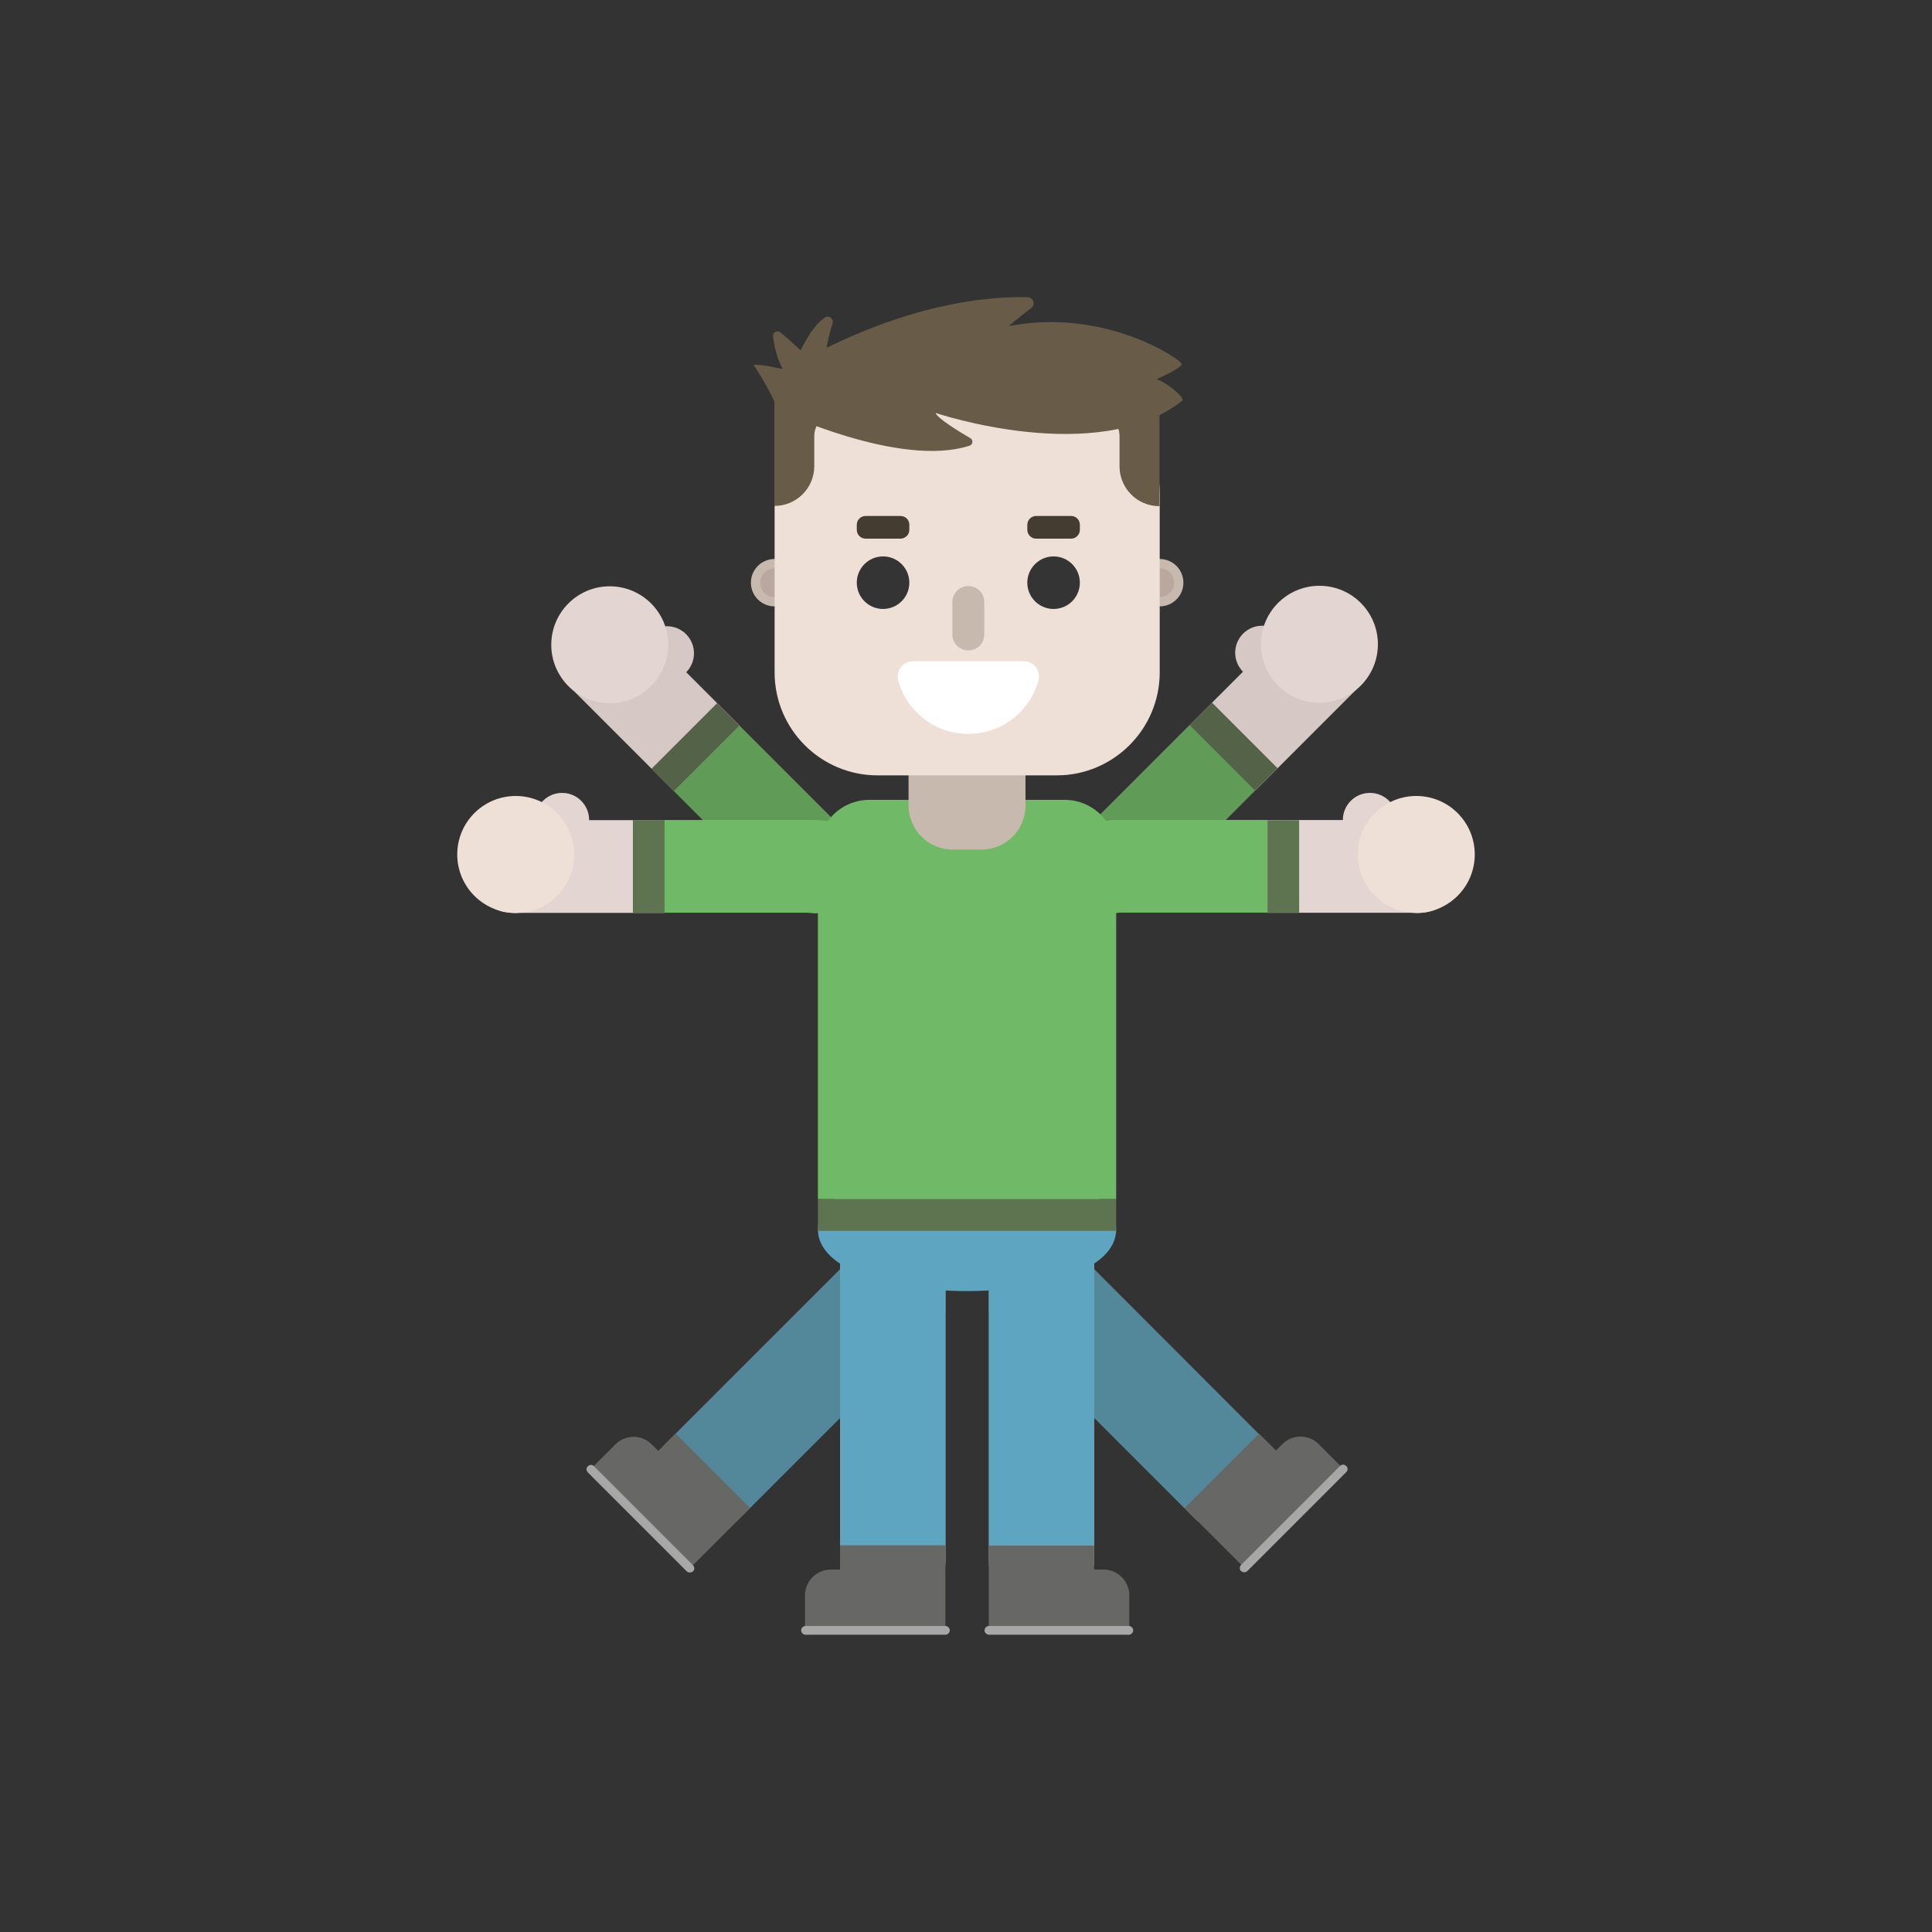 <?xml version="1.0" encoding="utf-8"?>
<!-- Generator: Adobe Illustrator 22.1.0, SVG Export Plug-In . SVG Version: 6.00 Build 0)  -->
<svg version="1.1" id="Layer_1" xmlns="http://www.w3.org/2000/svg" xmlns:xlink="http://www.w3.org/1999/xlink" x="0px" y="0px"
	 viewBox="0 0 750 750" style="enable-background:new 0 0 750 750;" xml:space="preserve">
<rect x="0" y="0" width="750" height="750" fill="#333333" stroke="none"/>
<style type="text/css">
	.st0{fill:#528899;}
	.st1{fill:#676766;}
	.st2{fill:#A8A7A7;}
	.st3{fill:#D6C9C5;}
	.st4{fill:#E3D5D1;}
	.st5{fill:#609B57;}
	.st6{fill:#70B966;}
	.st7{fill:#546348;}
	.st8{fill:#5EA5C1;}
	.st9{fill:#5E7350;}
	.st10{fill:#C8B9AE;}
	.st11{fill:#EFE0D7;}
	.st12{fill:#BAA89E;}
	.st13{fill:#FFFFFF;}
	.st14{fill:#343434;}
	.st15{fill:#443C31;}
	.st16{fill:#685C48;}
</style>
<g>
	<path class="st0" d="M367,489.4h10.6c-0.3-4.9-2.2-9.7-5.9-13.4l0,0c-8-8-20.9-8-28.9,0l-84.4,84.4c-8,8-8,20.9,0,28.9l0,0
		c8,8,20.9,8,28.9,0l79.7-79.7V489.4z"/>
	<path class="st0" d="M492.4,560.4L408,475.9c-8-8-20.9-8-28.9,0l0,0c-3.7,3.7-5.7,8.6-5.9,13.4h10.7v20.3l79.7,79.7
		c8,8,20.9,8,28.9,0S500.4,568.3,492.4,560.4z"/>
	
		<rect x="244.6" y="566.2" transform="matrix(0.707 0.707 -0.707 0.707 489.64 -16.726)" class="st1" width="40.9" height="32.9"/>
	<path class="st1" d="M258.3,599.3l-29-29l9.6-9.6c3.9-3.9,10.2-3.9,14.1,0l22,22L258.3,599.3z"/>
	<path class="st2" d="M266.6,610l-38.4-38.4c-0.7-0.7-0.7-1.8,0-2.4h0c0.7-0.7,1.8-0.7,2.4,0l38.4,38.4c0.7,0.7,0.7,1.8,0,2.4l0,0
		C268.3,610.6,267.2,610.6,266.6,610z"/>
	
		<rect x="465.3" y="566.1" transform="matrix(-0.707 0.707 -0.707 -0.707 1241.242 651.053)" class="st1" width="40.9" height="32.9"/>
	<path class="st1" d="M492.5,599.2l29-29l-9.6-9.6c-3.9-3.9-10.2-3.9-14.1,0l-22,22L492.5,599.2z"/>
	<path class="st2" d="M484.2,609.9l38.4-38.4c0.7-0.7,0.7-1.8,0-2.4l0,0c-0.7-0.7-1.8-0.7-2.4,0l-38.4,38.4c-0.7,0.7-0.7,1.8,0,2.4
		v0C482.5,610.5,483.5,610.5,484.2,609.9z"/>
	<circle class="st3" cx="258.9" cy="253.6" r="10.5"/>
	
		<rect x="235.6" y="244.4" transform="matrix(-0.707 0.707 -0.707 -0.707 626.505 287.93)" class="st3" width="36" height="58.6"/>
	<circle class="st4" cx="236.7" cy="250.3" r="22.7"/>
	
		<rect x="277.4" y="285.7" transform="matrix(-0.707 0.707 -0.707 -0.707 727.312 329.685)" class="st5" width="36" height="59.5"/>
	<circle class="st6" cx="316.4" cy="336.5" r="18"/>
	
		<rect x="252" y="284" transform="matrix(-0.707 0.707 -0.707 -0.707 666.024 304.299)" class="st7" width="36" height="12.3"/>
	<circle class="st3" cx="490" cy="253.4" r="10.5"/>
	
		<rect x="477.3" y="244.3" transform="matrix(0.707 0.707 -0.707 0.707 338.504 -270.113)" class="st3" width="36" height="58.6"/>
	<circle class="st4" cx="512.2" cy="250.1" r="22.7"/>
	
		<rect x="435.5" y="285.5" transform="matrix(0.707 0.707 -0.707 0.707 355.8 -228.357)" class="st5" width="36" height="59.5"/>
	<circle class="st6" cx="432.5" cy="336.4" r="18"/>
	
		<rect x="460.9" y="283.8" transform="matrix(0.707 0.707 -0.707 0.707 345.284 -253.744)" class="st7" width="36" height="12.3"/>
	<path class="st8" d="M346.6,625.8L346.6,625.8c11.3,0,20.5-9.2,20.5-20.5V486c0-11.3-9.2-20.5-20.5-20.5h0
		c-11.3,0-20.5,9.2-20.5,20.5v119.4C326.1,616.7,335.3,625.8,346.6,625.8z"/>
	<rect x="326.1" y="599.9" class="st1" width="40.9" height="32.9"/>
	<path class="st1" d="M353.6,632.9h-41.1v-13.6c0-5.5,4.5-10,10-10h31.1V632.9z"/>
	<path class="st2" d="M367,634.6h-54.3c-0.9,0-1.7-0.8-1.7-1.7l0,0c0-0.9,0.8-1.7,1.7-1.7H367c0.9,0,1.7,0.8,1.7,1.7l0,0
		C368.7,633.8,367.9,634.6,367,634.6z"/>
	<path class="st8" d="M404.3,625.8L404.3,625.8c11.3,0,20.5-9.2,20.5-20.5V486c0-11.3-9.2-20.5-20.5-20.5h0
		c-11.3,0-20.5,9.2-20.5,20.5v119.4C383.8,616.7,393,625.8,404.3,625.8z"/>
	
		<rect x="383.9" y="599.9" transform="matrix(-1 -4.498813e-11 4.498813e-11 -1 808.641 1232.797)" class="st1" width="40.9" height="32.9"/>
	<path class="st1" d="M397.3,632.9h41.1v-13.6c0-5.5-4.5-10-10-10h-31.1V632.9z"/>
	<path class="st2" d="M383.9,634.6h54.3c0.9,0,1.7-0.8,1.7-1.7l0,0c0-0.9-0.8-1.7-1.7-1.7h-54.3c-0.9,0-1.7,0.8-1.7,1.7l0,0
		C382.2,633.8,383,634.6,383.9,634.6z"/>
	<path class="st8" d="M317.5,477.2c0-32,115.8-32,115.8,0S317.5,509.2,317.5,477.2z"/>
	<path class="st6" d="M433.2,465.5H317.5V330.5c0-11,9-20,20-20h75.8c11,0,20,9,20,20V465.5z"/>
	<rect x="317.5" y="465.5" class="st9" width="115.8" height="12.3"/>
	<path class="st10" d="M381,329.8h-11.2c-9.4,0-17.1-7.7-17.1-17.1v-28.3h45.4v28.3C398.1,322.2,390.5,329.8,381,329.8z"/>
	<circle class="st4" cx="218.2" cy="318.3" r="10.5"/>
	
		<rect x="210.7" y="307.1" transform="matrix(-1.836970e-16 1 -1 -1.836970e-16 565.035 107.678)" class="st4" width="36" height="58.6"/>
	<circle class="st11" cx="200.2" cy="331.7" r="22.7"/>
	
		<rect x="269.7" y="306.6" transform="matrix(-1.836970e-16 1 -1 -1.836970e-16 624.087 48.626)" class="st6" width="36" height="59.5"/>
	<circle class="st11" cx="199.4" cy="336.4" r="18"/>
	<circle class="st6" cx="317.5" cy="336.4" r="18"/>
	
		<rect x="233.8" y="330.2" transform="matrix(-1.836970e-16 1 -1 -1.836970e-16 588.185 84.528)" class="st9" width="36" height="12.3"/>
	<circle class="st4" cx="531.8" cy="318.3" r="10.5"/>
	
		<rect x="503.3" y="307.1" transform="matrix(-4.502017e-11 1 -1 -4.502017e-11 857.678 -184.965)" class="st4" width="36" height="58.6"/>
	<circle class="st11" cx="549.8" cy="331.7" r="22.7"/>
	
		<rect x="444.2" y="306.6" transform="matrix(-4.461694e-11 1 -1 -4.461694e-11 798.626 -125.913)" class="st6" width="36" height="59.5"/>
	<circle class="st11" cx="550.6" cy="336.4" r="18"/>
	<circle class="st6" cx="432.5" cy="336.4" r="18"/>
	
		<rect x="480.2" y="330.2" transform="matrix(-4.461694e-11 1 -1 -4.461694e-11 834.528 -161.815)" class="st9" width="36" height="12.3"/>
	<circle class="st10" cx="450.2" cy="226.2" r="9.2"/>
	<circle class="st12" cx="450.2" cy="226.2" r="5.6"/>
	<circle class="st10" cx="300.7" cy="226.2" r="9.2"/>
	<circle class="st12" cx="300.7" cy="226.2" r="5.6"/>
	<path class="st11" d="M410.2,301h-69.5c-22.1,0-40-17.9-40-40v-69.5c0-22.1,17.9-40,40-40h69.5c22.1,0,40,17.9,40,40V261
		C450.2,283.1,432.2,301,410.2,301z"/>
	<g>
		<path class="st13" d="M397.5,256.7c3.9,0,6.6,3.7,5.6,7.5c-3.3,12-14.2,20.7-27.2,20.7s-24-8.8-27.2-20.7c-1-3.8,1.8-7.5,5.6-7.5
			H397.5z"/>
		<path class="st10" d="M382.1,234.3c0-0.2,0-0.4,0-0.6c0-3.5-2.8-6.2-6.2-6.2c-3.4,0-6.2,2.8-6.2,6.2v13.1l0,0
			c0.3,3.1,2.9,5.7,6.2,5.7c3.5,0,6.2-2.8,6.2-6.2c0-0.2,0-0.4,0-0.6V234.3z"/>
		<circle class="st14" cx="342.8" cy="226.2" r="10.2"/>
		<circle class="st14" cx="409" cy="226.2" r="10.2"/>
		<path class="st15" d="M349.6,200.3H336c-1.8,0-3.4,1.5-3.4,3.4v2c0,1.8,1.5,3.4,3.4,3.4h13.6c1.8,0,3.4-1.5,3.4-3.4v-2
			C353,201.8,351.5,200.3,349.6,200.3z"/>
		<path class="st15" d="M415.8,200.3h-13.6c-1.8,0-3.4,1.5-3.4,3.4v2c0,1.8,1.5,3.4,3.4,3.4h13.6c1.8,0,3.4-1.5,3.4-3.4v-2
			C419.2,201.8,417.7,200.3,415.8,200.3z"/>
	</g>
	<path class="st16" d="M450.1,151.5c-0.6-8.8-7.9-15.7-16.8-15.7H317.5c-8.9,0-16.2,6.9-16.8,15.7h-0.1v1.2v13.8v29.9
		c8.6,0,15.5-6.9,15.5-15.5v-11.6c0-5,4.1-9.1,9.1-9.1h100.3c5,0,9.1,4.1,9.1,9.1V181c0,8.6,6.9,15.5,15.5,15.5v-36.2v-7.5
		L450.1,151.5L450.1,151.5z"/>
	<path class="st16" d="M301.5,159.1c-0.1-3.9-8.9-17.4-8.9-17.4c2-0.6,11.3,1.6,11.3,1.6c-2.3-4-3.4-9.2-3.8-12.7
		c-0.2-1.6,1.6-2.5,2.8-1.6c3.4,2.7,7.9,7,7.9,7c3.6-7.3,6.8-11,9.4-12.7c1.6-1.1,3.6,0.4,3,2.3c-1.4,4.1-2.3,9.4-2.3,9.4
		c37.4-18.3,65.5-20,78.1-19.6c2.2,0.1,3.1,2.9,1.3,4.2c-4.1,3.1-8.7,7-8.7,7c37.2-7.3,67.1,13,67.1,14.7s-9.9,6-9.9,6
		c1.5-0.5,11.8,7,10.1,8.3c-32.9,25.9-95.7,4.7-95.7,4.7c0.6,2,9,7.2,13.5,9.8c1.2,0.7,1,2.5-0.3,2.9
		C349.3,181.9,301.5,159.1,301.5,159.1L301.5,159.1z"/>
</g>
</svg>
